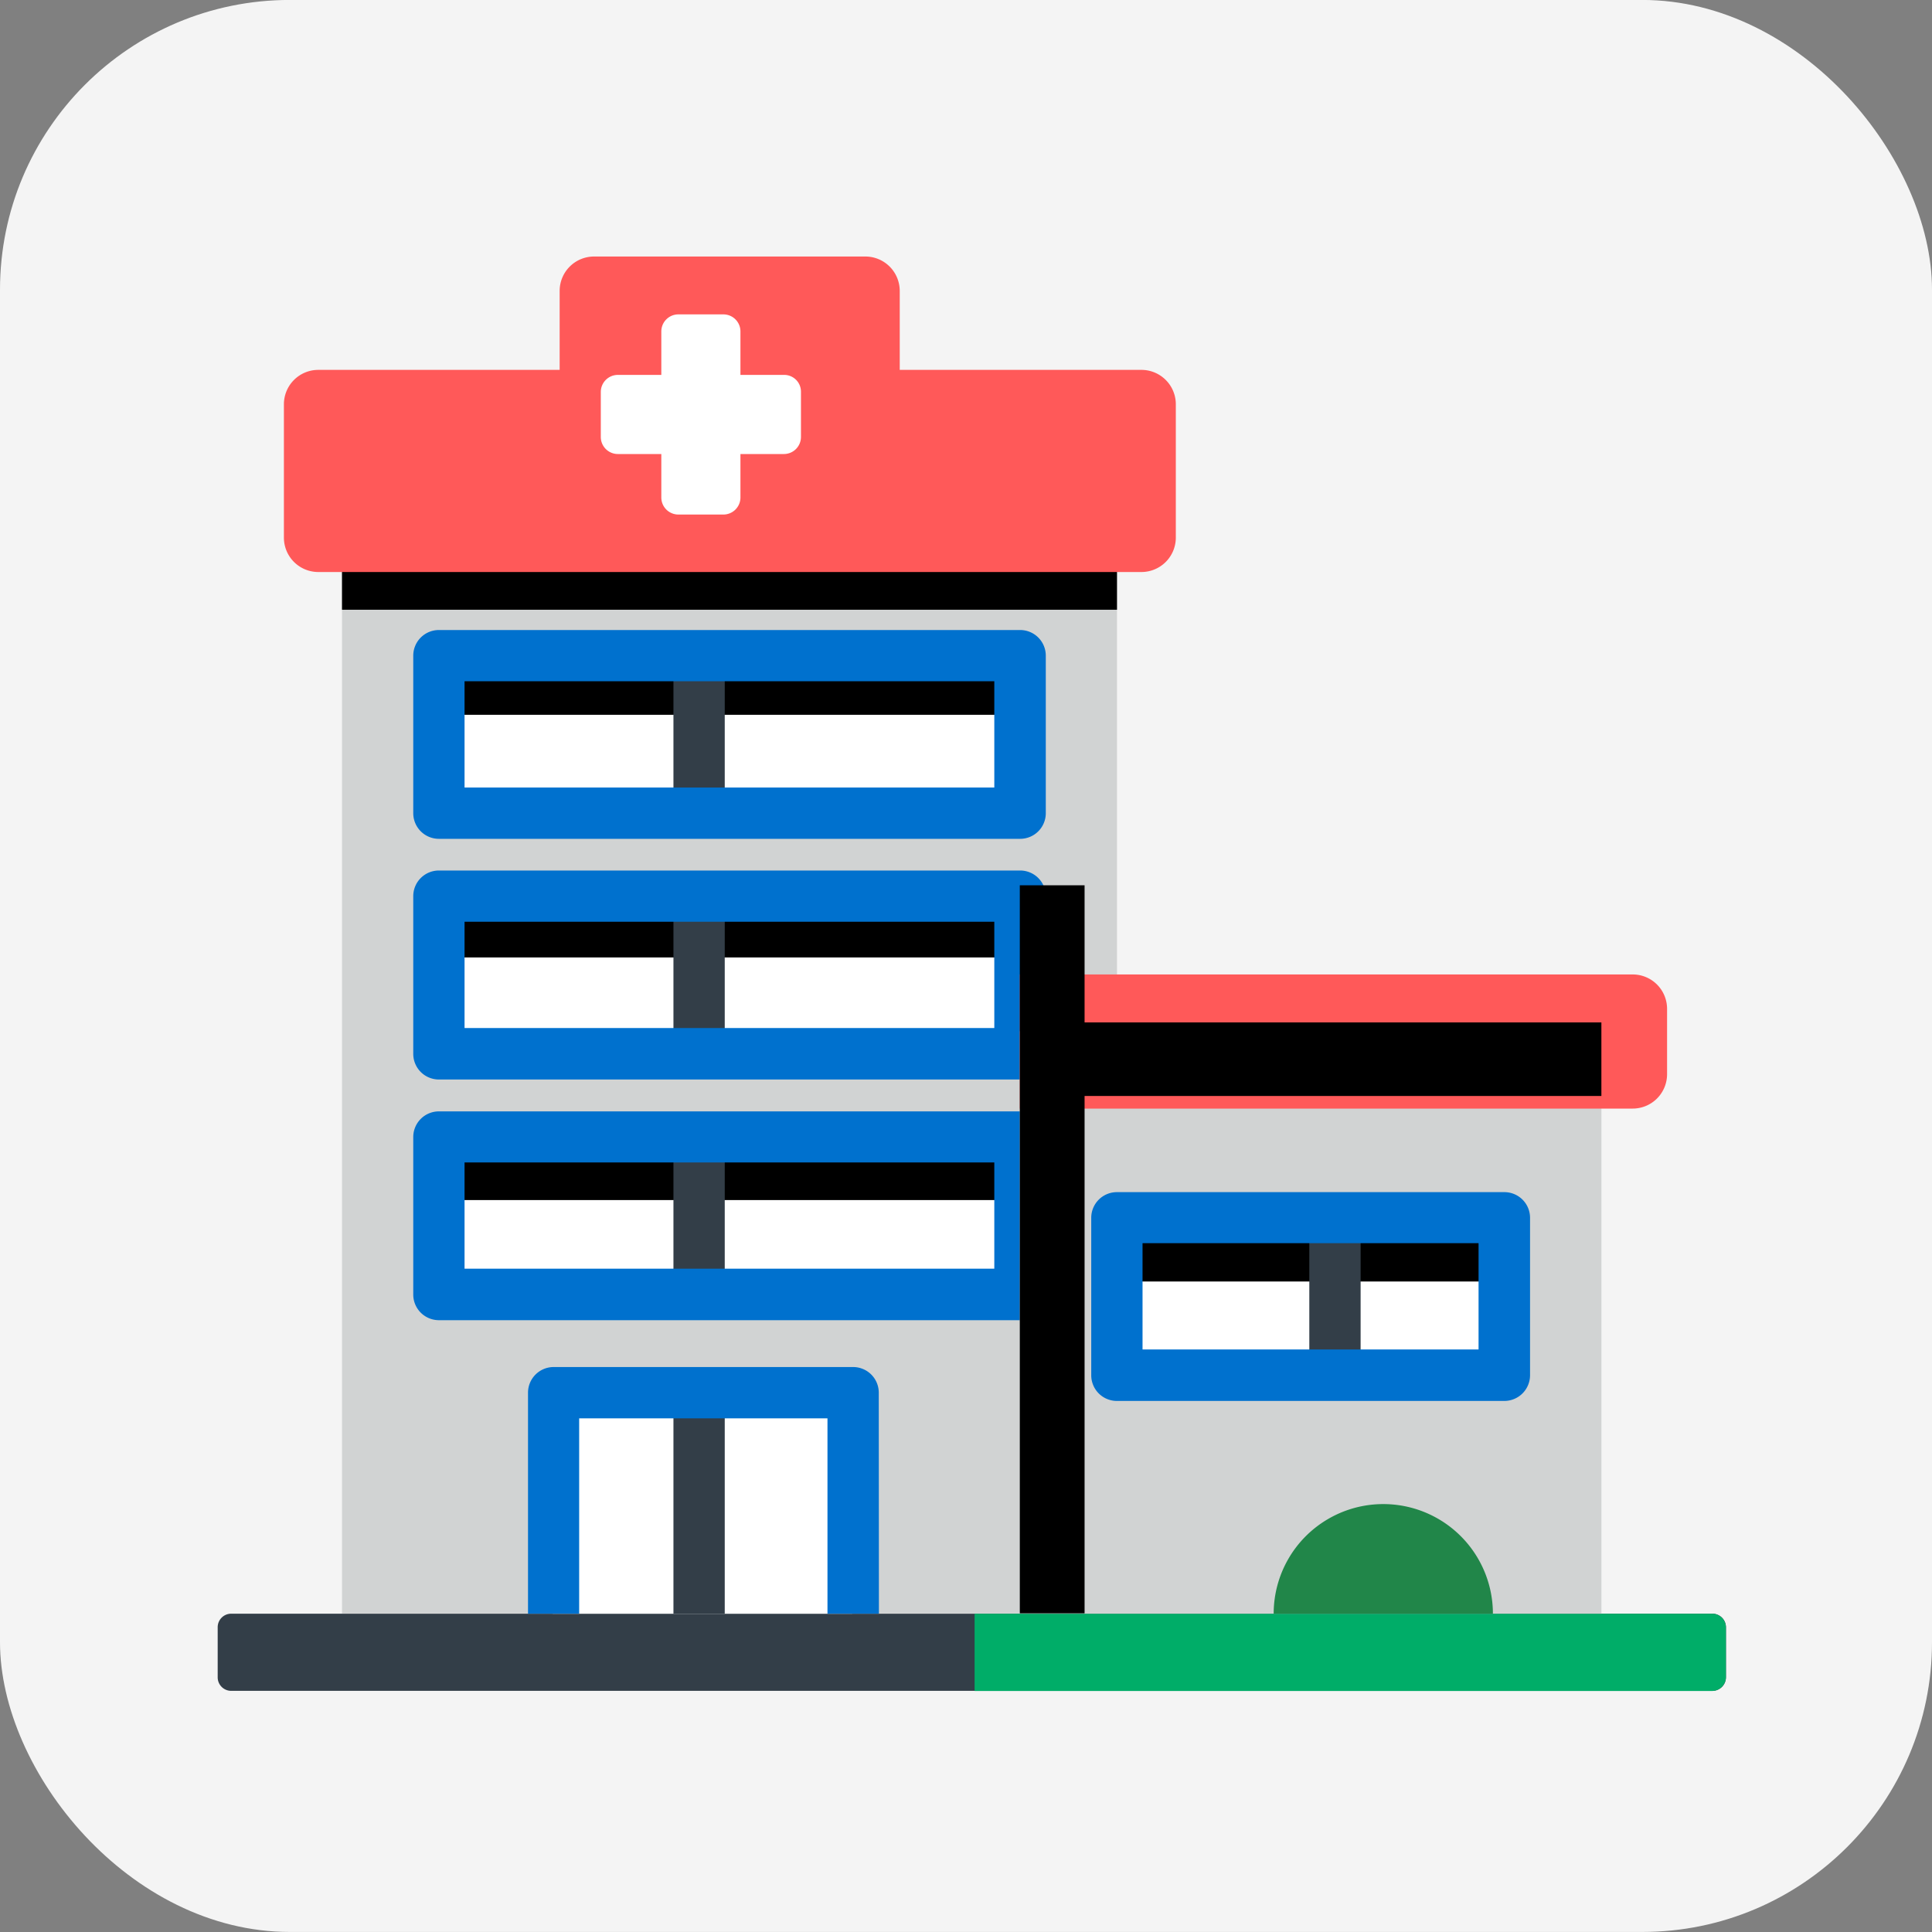 <svg xmlns="http://www.w3.org/2000/svg" width="40" height="40" viewBox="0 0 40 40">
  <rect x="0" y="0" width="40" height="40" fill="#808080" stroke="none"/>
  <g id="组_10700" data-name="组 10700" transform="translate(-15 -146)">
    <g id="组_8554" data-name="组 8554" transform="translate(-31 -210.948)">
      <rect id="矩形_18502" data-name="矩形 18502" width="40" height="40" rx="6" transform="translate(46 356.947)" fill="#f4f4f4"/>
      <g id="yiyuan" transform="translate(50.507 362.259)">
        <path id="路径_8285" data-name="路径 8285" d="M95.527,897.311a.28.28,0,0,1-.269.286H64.569a.28.28,0,0,1-.269-.286v-1.025a.28.28,0,0,1,.269-.286H95.258a.28.28,0,0,1,.269.286Z" transform="translate(-64.3 -867.901)" fill="#333e48"/>
        <path id="路径_8286" data-name="路径 8286" d="M555.669,896H540.4v1.6h15.269a.289.289,0,0,0,.286-.286v-1.025A.284.284,0,0,0,555.669,896Z" transform="translate(-524.729 -867.901)" fill="#00ad68"/>
        <path id="路径_8287" data-name="路径 8287" d="M133.6,183.6h16.045v24.444H133.6Z" transform="translate(-131.026 -179.949)" fill="#d1d3d3"/>
        <path id="路径_8288" data-name="路径 8288" d="M133.6,183.6h16.045v3.662H133.6Z" transform="translate(-131.026 -179.949)"/>
        <path id="路径_8289" data-name="路径 8289" d="M187.6,613.8h12.034v3.261H187.6Z" transform="translate(-183.02 -595.559)" fill="#fff"/>
        <path id="路径_8290" data-name="路径 8290" d="M187.6,613.8h12.034V615H187.6Z" transform="translate(-183.02 -595.465)"/>
        <path id="路径_8291" data-name="路径 8291" d="M335.3,613.8h1.062v3.261H335.3Z" transform="translate(-325.864 -595.559)" fill="#333e48"/>
        <path id="路径_8292" data-name="路径 8292" d="M174.362,602.857H185.33v-2.2H174.362Zm11.5,1.066H173.831a.531.531,0,0,1-.531-.531v-3.261a.531.531,0,0,1,.531-.531h12.034a.531.531,0,0,1,.531.531v3.261A.533.533,0,0,1,185.865,603.923Z" transform="translate(-169.251 -581.901)" fill="#0071ce"/>
        <path id="路径_8293" data-name="路径 8293" d="M187.6,469h12.034v3.261H187.6Z" transform="translate(-183.02 -455.757)" fill="#fff"/>
        <path id="路径_8294" data-name="路径 8294" d="M187.6,469h12.034v1.2H187.6Z" transform="translate(-183.02 -455.688)"/>
        <path id="路径_8295" data-name="路径 8295" d="M335.3,469h1.062v3.261H335.3Z" transform="translate(-325.864 -455.757)" fill="#333e48"/>
        <path id="路径_8296" data-name="路径 8296" d="M174.362,457.961H185.33v-2.2H174.362Zm11.5,1.066H173.831a.531.531,0,0,1-.531-.531v-3.265a.531.531,0,0,1,.531-.531h12.034a.531.531,0,0,1,.531.531v3.261A.532.532,0,0,1,185.865,459.027Z" transform="translate(-169.251 -441.988)" fill="#0071ce"/>
        <path id="路径_8297" data-name="路径 8297" d="M187.6,324.2h12.034v3.261H187.6Z" transform="translate(-183.02 -315.954)" fill="#fff"/>
        <path id="路径_8298" data-name="路径 8298" d="M187.6,324.2h12.034v1.2H187.6Z" transform="translate(-183.02 -315.912)"/>
        <path id="路径_8299" data-name="路径 8299" d="M335.3,324.2h1.062v3.261H335.3Z" transform="translate(-325.864 -315.954)" fill="#333e48"/>
        <path id="路径_8300" data-name="路径 8300" d="M174.362,313.261H185.33v-2.2H174.362Zm11.5,1.062H173.831a.531.531,0,0,1-.531-.531v-3.261a.531.531,0,0,1,.531-.531h12.034a.531.531,0,0,1,.531.531v3.261a.531.531,0,0,1-.531.531Z" transform="translate(-169.251 -302.267)" fill="#0071ce"/>
        <path id="路径_8301" data-name="路径 8301" d="M266.1,772.8h6.2v4.576h-6.2Z" transform="translate(-259.163 -749.277)" fill="#fff"/>
        <path id="路径_8302" data-name="路径 8302" d="M335.3,772.8h1.062v4.576H335.3Z" transform="translate(-325.864 -749.277)" fill="#333e48"/>
        <path id="路径_8303" data-name="路径 8303" d="M259.065,763.607H258v-4.045h-5.141v4.045H251.8v-4.576a.531.531,0,0,1,.531-.531h6.2a.531.531,0,0,1,.531.531Z" transform="translate(-245.375 -735.508)" fill="#0071ce"/>
        <path id="路径_8304" data-name="路径 8304" d="M118.758,87.647h-5V86.009a.712.712,0,0,0-.709-.709h-5.623a.712.712,0,0,0-.709.709v1.638h-5a.712.712,0,0,0-.709.709v2.767a.712.712,0,0,0,.709.709h17.048a.712.712,0,0,0,.709-.709V88.357A.712.712,0,0,0,118.758,87.647Z" transform="translate(-99.637 -85.3)" fill="#ff5959"/>
        <path id="路径_8305" data-name="路径 8305" d="M297.685,118.948h-.9v-.9a.353.353,0,0,0-.353-.353H295.5a.353.353,0,0,0-.353.353v.9h-.9a.353.353,0,0,0-.353.353v.932a.353.353,0,0,0,.353.353h.9v.9a.353.353,0,0,0,.353.353h.932a.353.353,0,0,0,.353-.353v-.9h.9a.353.353,0,0,0,.353-.353V119.3A.347.347,0,0,0,297.685,118.948Z" transform="translate(-285.962 -116.497)" fill="#fff"/>
        <path id="路径_8306" data-name="路径 8306" d="M565.6,571.3h12.042v12.06H565.6Z" transform="translate(-548.993 -555.261)" fill="#d1d3d3"/>
        <path id="路径_8307" data-name="路径 8307" d="M619.7,662.4h8.023v3.261H619.7Z" transform="translate(-601.083 -642.481)" fill="#fff"/>
        <path id="路径_8308" data-name="路径 8308" d="M619.7,662.4h8.023v1.2H619.7Z" transform="translate(-601.083 -642.379)"/>
        <path id="路径_8309" data-name="路径 8309" d="M713.4,662.4h1.062v3.261H713.4Z" transform="translate(-690.799 -642.481)" fill="#333e48"/>
        <path id="路径_8310" data-name="路径 8310" d="M606.462,651.457h6.957v-2.2h-6.957Zm7.492,1.066h-8.023a.531.531,0,0,1-.531-.531v-3.261a.531.531,0,0,1,.531-.531h8.023a.531.531,0,0,1,.531.531v3.261A.533.533,0,0,1,613.954,652.523Z" transform="translate(-587.314 -628.829)" fill="#0071ce"/>
        <path id="路径_8311" data-name="路径 8311" d="M565.6,515.4h12.692a.712.712,0,0,1,.709.709v1.359a.712.712,0,0,1-.709.709H565.6Z" transform="translate(-548.993 -500.536)" fill="#ff5959"/>
        <path id="路径_8312" data-name="路径 8312" d="M566.941,518.3v-2.839H565.6v15.073h1.341V519.823h10.7V518.3Z" transform="translate(-548.993 -502.443)"/>
        <path id="路径_8313" data-name="路径 8313" d="M701.839,837.169a2.269,2.269,0,0,0-4.539,0Z" transform="translate(-675.437 -809.07)" fill="#218649"/>
      </g>
    </g>
  </g>
</svg>
